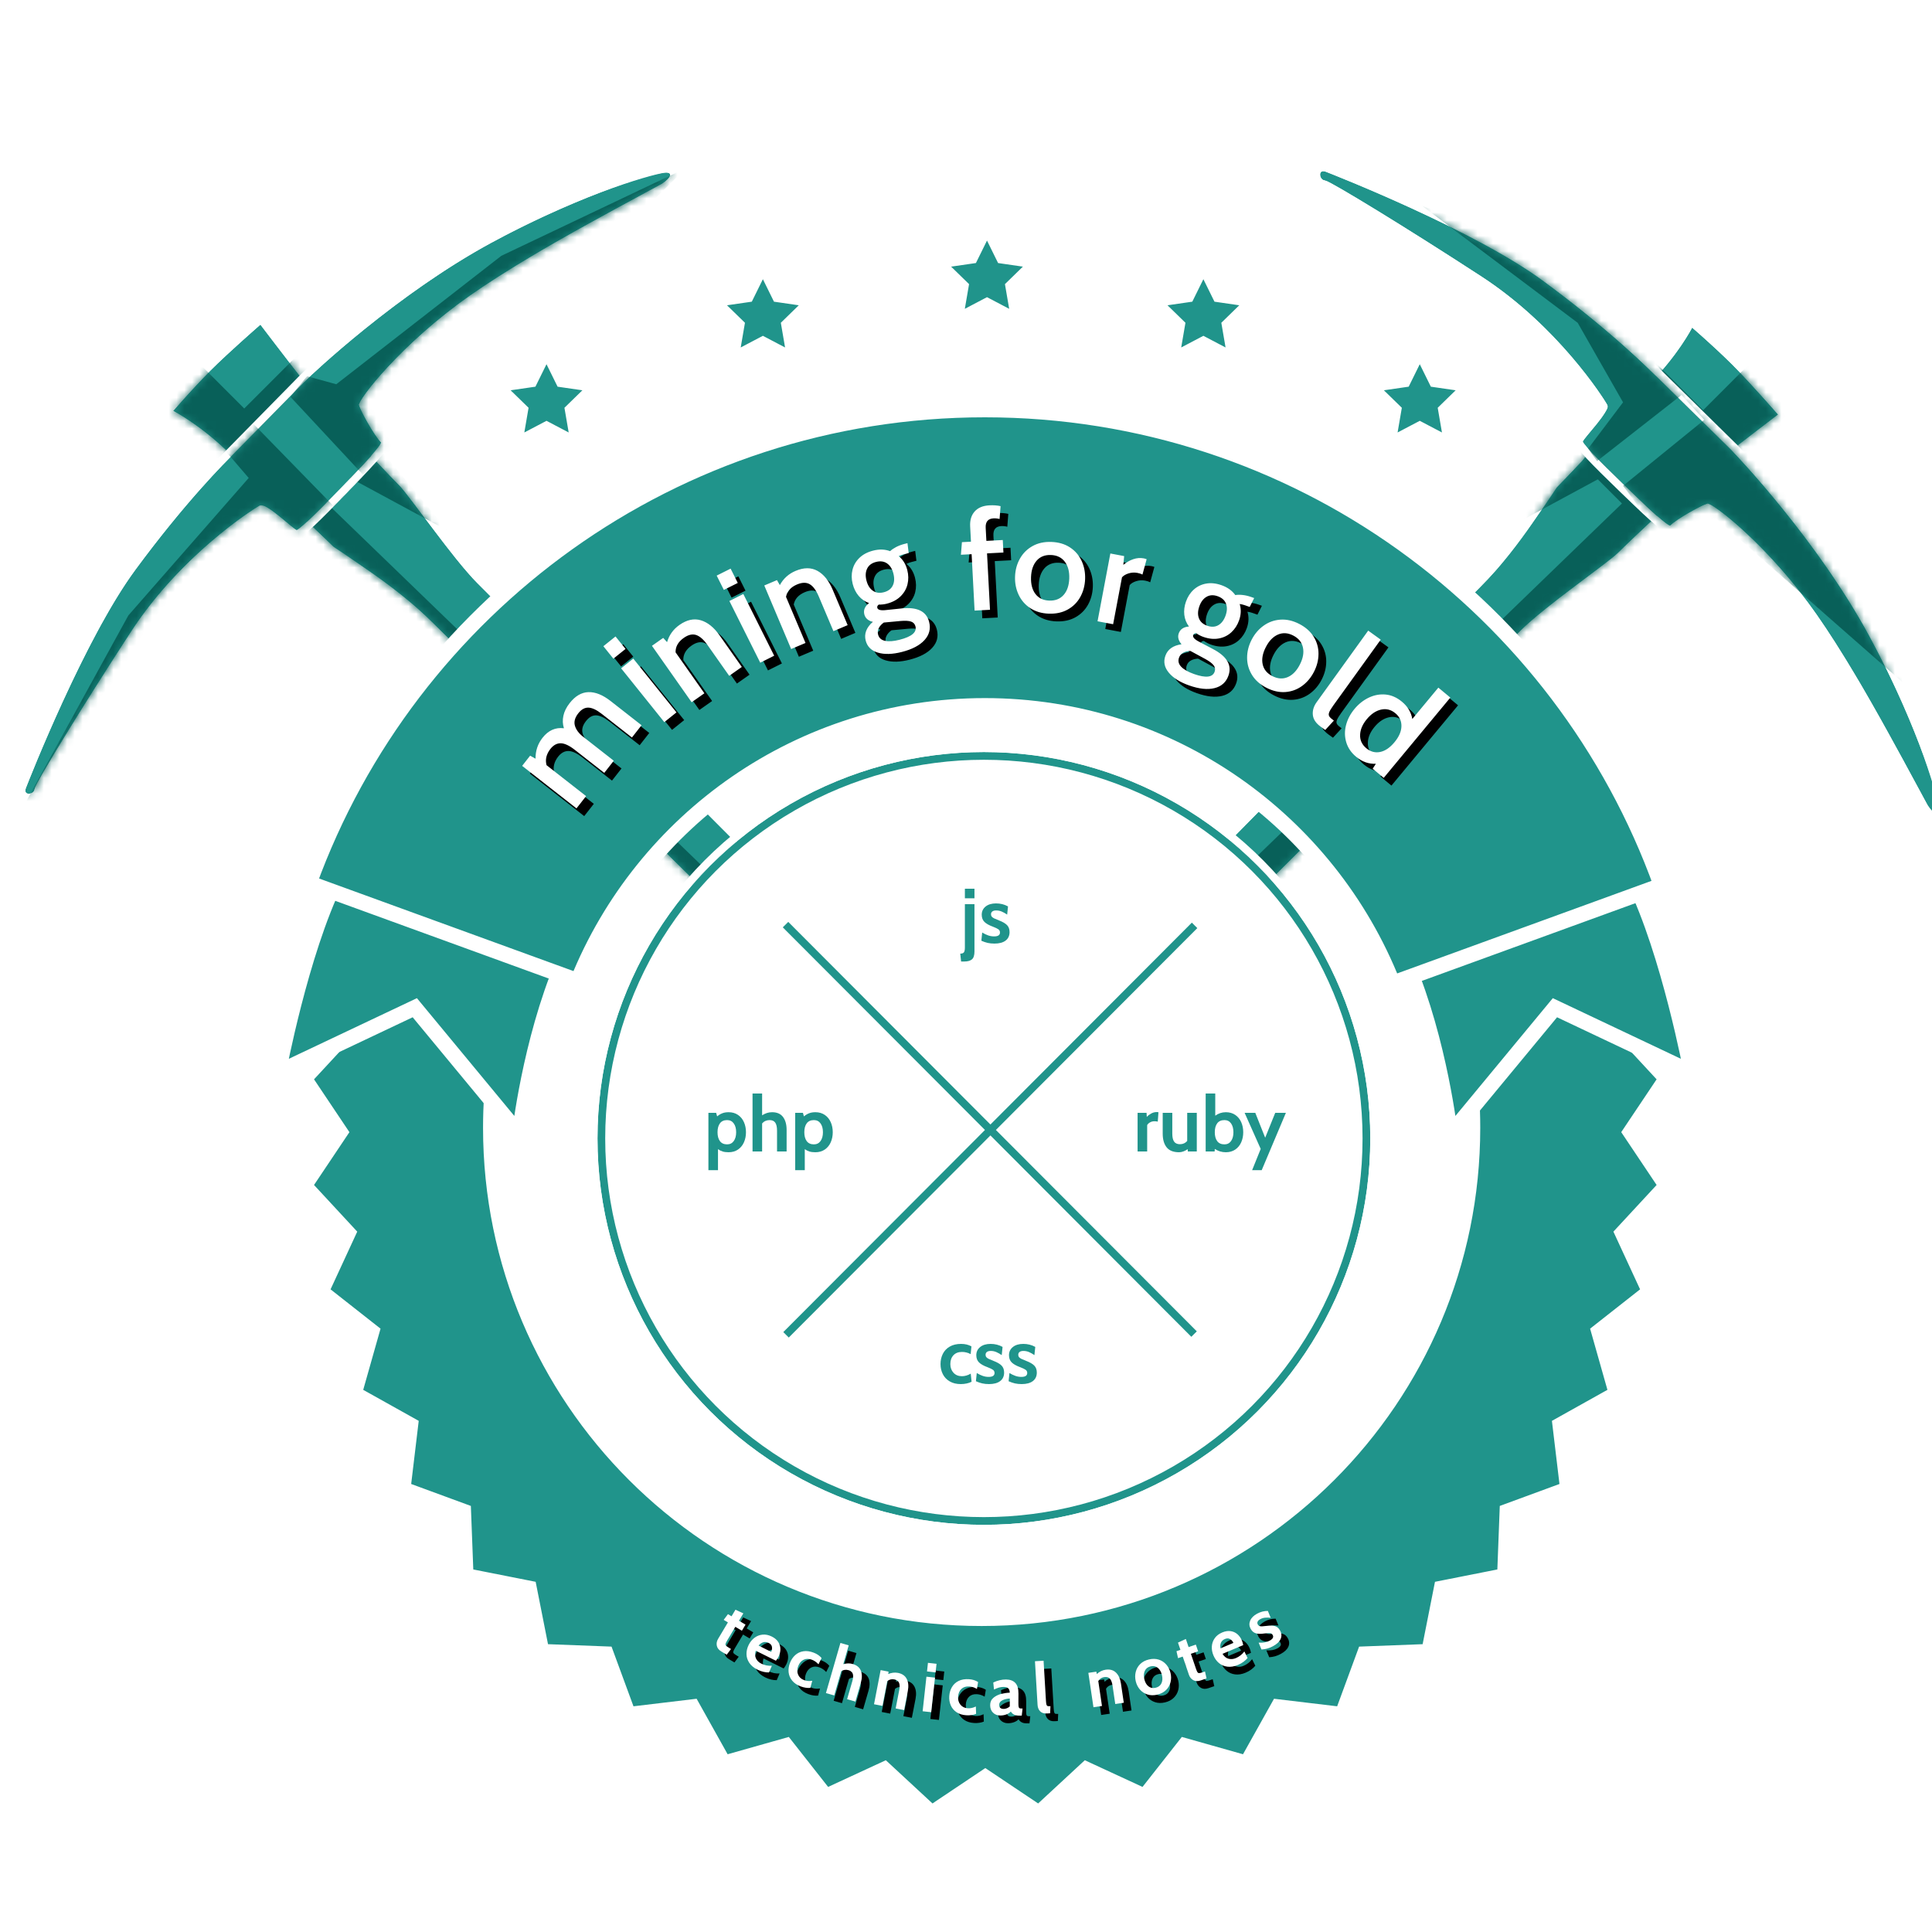 <?xml version="1.0" encoding="UTF-8"?>
<svg width="250px" height="250px" viewBox="0 0 250 250" version="1.1" xmlns="http://www.w3.org/2000/svg" xmlns:xlink="http://www.w3.org/1999/xlink">
    <!-- Generator: Sketch 43.2 (39069) - http://www.bohemiancoding.com/sketch -->
    <title>mining crest</title>
    <desc>Created with Sketch.</desc>
    <defs>
        <filter x="-2.9%" y="-2.9%" width="107.4%" height="107.5%" filterUnits="objectBoundingBox" id="filter-1">
            <feOffset dx="2" dy="2" in="SourceAlpha" result="shadowOffsetOuter1"></feOffset>
            <feGaussianBlur stdDeviation="0.5" in="shadowOffsetOuter1" result="shadowBlurOuter1"></feGaussianBlur>
            <feColorMatrix values="0 0 0 0 0.29   0 0 0 0 0.29   0 0 0 0 0.29  0 0 0 0.25 0" type="matrix" in="shadowBlurOuter1" result="shadowMatrixOuter1"></feColorMatrix>
            <feMerge>
                <feMergeNode in="shadowMatrixOuter1"></feMergeNode>
                <feMergeNode in="SourceGraphic"></feMergeNode>
            </feMerge>
        </filter>
        <path d="M11.348,0.065 C11.348,0.065 7.257,3.627 4.899,5.985 C2.54,8.343 0.054,11.233 0.054,11.233 C0.054,11.233 3.655,13.061 7.561,16.967 C11.468,20.874 17.371,25.55 17.371,25.55 C17.371,25.55 20.049,28.073 20.849,28.874 C21.649,29.674 28.13,33.142 33.774,38.786 C39.418,44.43 108.237,112.118 109.852,113.733 C111.467,115.348 113.542,119.713 115.069,119.568 C116.596,119.424 120.448,115.865 120.491,113.965 C120.535,112.064 118.636,112.966 114.796,109.126 C110.956,105.287 42.598,36.687 39.417,33.505 C36.236,30.324 30.666,22.203 29.309,20.846 C27.952,19.489 19.354,10.376 17.092,7.515 C14.83,4.655 11.348,0.065 11.348,0.065 Z" id="path-2"></path>
        <filter x="-3.0%" y="-3.1%" width="109.5%" height="109.9%" filterUnits="objectBoundingBox" id="filter-4">
            <feOffset dx="2" dy="2" in="SourceAlpha" result="shadowOffsetOuter1"></feOffset>
            <feGaussianBlur stdDeviation="0.5" in="shadowOffsetOuter1" result="shadowBlurOuter1"></feGaussianBlur>
            <feColorMatrix values="0 0 0 0 0.29   0 0 0 0 0.29   0 0 0 0 0.29  0 0 0 0.25 0" type="matrix" in="shadowBlurOuter1" result="shadowMatrixOuter1"></feColorMatrix>
            <feMerge>
                <feMergeNode in="shadowMatrixOuter1"></feMergeNode>
                <feMergeNode in="SourceGraphic"></feMergeNode>
            </feMerge>
        </filter>
        <path d="M46.182,35.11 C46.49,35.419 35.728,46.509 35.271,46.453 C34.814,46.397 31.273,42.831 30.462,43.265 C29.651,43.7 20.28,49.639 13.787,59.613 C7.294,69.587 1.391,79.284 1.311,79.981 C1.231,80.679 -0.222,80.864 0.19,79.802 C0.601,78.739 7.746,60.544 14.345,51.582 C20.944,42.62 26.119,37.514 26.927,36.706 C27.734,35.899 35.885,27.584 36.449,27.02 C37.013,26.457 47.98,16.001 60.408,9.255 C72.835,2.51 82.209,0.16 83.047,0.167 C83.886,0.175 83.697,0.848 82.487,1.64 C81.277,2.432 66.786,9.708 57.702,16.069 C48.617,22.431 43.152,29.671 43.306,30.254 C43.461,30.838 45.169,34.098 46.182,35.11 Z" id="path-5"></path>
        <filter x="-2.1%" y="-2.9%" width="106.7%" height="107.4%" filterUnits="objectBoundingBox" id="filter-7">
            <feOffset dx="2" dy="2" in="SourceAlpha" result="shadowOffsetOuter1"></feOffset>
            <feGaussianBlur stdDeviation="0.5" in="shadowOffsetOuter1" result="shadowBlurOuter1"></feGaussianBlur>
            <feColorMatrix values="0 0 0 0 0.29   0 0 0 0 0.29   0 0 0 0 0.29  0 0 0 0.25 0" type="matrix" in="shadowBlurOuter1" result="shadowMatrixOuter1"></feColorMatrix>
            <feMerge>
                <feMergeNode in="shadowMatrixOuter1"></feMergeNode>
                <feMergeNode in="SourceGraphic"></feMergeNode>
            </feMerge>
        </filter>
        <path d="M119.092,11.358 C119.092,11.358 115.543,7.281 113.193,4.931 C110.843,2.581 107.964,0.104 107.964,0.104 C107.964,0.104 106.143,3.692 102.25,7.584 C98.358,11.477 93.698,17.359 93.698,17.359 C93.698,17.359 91.184,20.027 90.387,20.824 C89.589,21.622 86.133,28.079 80.51,33.703 C74.886,39.326 7.441,107.898 5.832,109.507 C4.223,111.116 -0.126,113.185 0.018,114.706 C0.161,116.227 3.708,120.065 5.601,120.108 C7.495,120.152 6.596,118.26 10.422,114.434 C14.248,110.607 82.602,42.495 85.772,39.325 C88.941,36.156 97.033,30.606 98.385,29.254 C99.737,27.902 108.818,19.334 111.668,17.08 C114.518,14.827 119.092,11.358 119.092,11.358 Z" id="path-8"></path>
        <filter x="-3.1%" y="-3.0%" width="109.9%" height="109.5%" filterUnits="objectBoundingBox" id="filter-10">
            <feOffset dx="2" dy="2" in="SourceAlpha" result="shadowOffsetOuter1"></feOffset>
            <feGaussianBlur stdDeviation="0.5" in="shadowOffsetOuter1" result="shadowBlurOuter1"></feGaussianBlur>
            <feColorMatrix values="0 0 0 0 0.29   0 0 0 0 0.29   0 0 0 0 0.29  0 0 0 0.25 0" type="matrix" in="shadowBlurOuter1" result="shadowMatrixOuter1"></feColorMatrix>
            <feMerge>
                <feMergeNode in="shadowMatrixOuter1"></feMergeNode>
                <feMergeNode in="SourceGraphic"></feMergeNode>
            </feMerge>
        </filter>
        <path d="M45.41,46.051 C45.102,46.358 34.052,35.635 34.108,35.179 C34.164,34.724 37.717,31.196 37.284,30.387 C36.851,29.579 30.933,20.242 20.995,13.772 C11.057,7.303 1.395,1.421 0.7,1.341 C0.005,1.261 -0.18,-0.186 0.879,0.224 C1.938,0.633 20.067,7.753 28.997,14.329 C37.927,20.904 43.015,26.06 43.82,26.865 C44.624,27.669 52.909,35.791 53.471,36.353 C54.032,36.915 64.451,47.843 71.172,60.226 C77.893,72.609 80.234,81.948 80.227,82.784 C80.22,83.62 79.549,83.431 78.76,82.225 C77.971,81.02 70.721,66.582 64.382,57.529 C58.044,48.477 50.83,43.032 50.248,43.186 C49.667,43.339 46.419,45.042 45.41,46.051 Z" id="path-11"></path>
        <filter x="-1.9%" y="-1.9%" width="105.5%" height="105.0%" filterUnits="objectBoundingBox" id="filter-13">
            <feOffset dx="2" dy="2" in="SourceAlpha" result="shadowOffsetOuter1"></feOffset>
            <feGaussianBlur stdDeviation="0.5" in="shadowOffsetOuter1" result="shadowBlurOuter1"></feGaussianBlur>
            <feColorMatrix values="0 0 0 0 0.29   0 0 0 0 0.29   0 0 0 0 0.29  0 0 0 0.25 0" type="matrix" in="shadowBlurOuter1" result="shadowMatrixOuter1"></feColorMatrix>
            <feMerge>
                <feMergeNode in="shadowMatrixOuter1"></feMergeNode>
                <feMergeNode in="SourceGraphic"></feMergeNode>
            </feMerge>
        </filter>
        <circle id="path-14" cx="91.314" cy="94.314" r="50"></circle>
        <path d="M25.753,147.949 C25.696,147.646 25.751,147.356 25.917,147.077 L27.193,144.936 L26.644,144.609 L27.199,143.871 L27.663,144.147 L28.17,143.297 L29.189,143.768 L28.622,144.719 L29.472,145.226 L29.002,146.014 L28.152,145.507 L27.11,147.254 C26.987,147.461 26.914,147.611 26.889,147.704 C26.865,147.798 26.883,147.879 26.944,147.946 C27.005,148.014 27.133,148.106 27.329,148.223 L27.592,148.38 L27.037,149.118 L26.349,148.708 C26.009,148.505 25.81,148.252 25.753,147.949 Z M29.956,150.168 C29.72,149.813 29.6,149.435 29.596,149.034 C29.591,148.633 29.686,148.236 29.882,147.844 C30.069,147.468 30.318,147.163 30.629,146.929 C30.94,146.695 31.289,146.559 31.676,146.521 C32.064,146.483 32.462,146.565 32.87,146.768 C33.246,146.956 33.526,147.192 33.709,147.477 C33.892,147.763 33.983,148.07 33.984,148.399 C33.984,148.727 33.903,149.055 33.74,149.383 C33.66,149.544 33.547,149.716 33.403,149.899 L30.8,148.603 C30.678,148.984 30.686,149.318 30.824,149.605 C30.963,149.892 31.191,150.115 31.508,150.272 C31.943,150.489 32.4,150.579 32.881,150.544 L32.508,151.414 C32.29,151.419 32.054,151.394 31.797,151.336 C31.541,151.279 31.278,151.184 31.01,151.05 C30.543,150.817 30.191,150.523 29.956,150.168 Z M32.789,148.749 C32.893,148.539 32.927,148.325 32.889,148.105 C32.851,147.885 32.708,147.713 32.461,147.59 C32.214,147.467 31.979,147.441 31.757,147.511 C31.534,147.581 31.336,147.723 31.162,147.938 L32.789,148.749 Z M35.5,152.465 C35.24,152.144 35.089,151.786 35.047,151.391 C35.005,150.996 35.062,150.597 35.216,150.193 C35.372,149.784 35.598,149.445 35.893,149.176 C36.189,148.906 36.542,148.739 36.952,148.674 C37.362,148.609 37.808,148.669 38.29,148.853 C38.722,149.018 39.063,149.251 39.314,149.552 L38.909,150.361 C38.666,150.088 38.382,149.89 38.057,149.766 C37.659,149.614 37.302,149.616 36.986,149.771 C36.67,149.927 36.435,150.203 36.284,150.601 C36.138,150.982 36.132,151.342 36.267,151.679 C36.402,152.016 36.659,152.257 37.041,152.403 C37.36,152.525 37.715,152.554 38.105,152.491 L37.86,153.41 C37.679,153.43 37.478,153.424 37.256,153.391 C37.034,153.357 36.811,153.298 36.587,153.212 C36.122,153.035 35.759,152.785 35.5,152.465 Z M44.403,151.206 C44.569,151.638 44.562,152.162 44.384,152.779 L43.688,155.183 L42.616,154.872 L43.289,152.547 C43.407,152.138 43.428,151.819 43.35,151.59 C43.273,151.362 43.09,151.206 42.802,151.122 C42.462,151.024 42.146,151.067 41.856,151.251 L40.948,154.39 L39.876,154.08 L41.752,147.595 L42.824,147.906 L42.118,150.344 C42.323,150.284 42.523,150.25 42.719,150.241 C42.916,150.232 43.12,150.259 43.334,150.32 C43.881,150.479 44.238,150.774 44.403,151.206 Z M46.955,151.11 L47.98,151.309 L47.937,151.622 C48.357,151.44 48.777,151.39 49.195,151.471 C49.743,151.578 50.123,151.841 50.334,152.261 C50.546,152.681 50.592,153.2 50.472,153.819 L49.994,156.284 L48.899,156.071 L49.36,153.694 C49.44,153.282 49.429,152.964 49.329,152.74 C49.229,152.516 49.026,152.374 48.72,152.314 C48.384,152.249 48.083,152.322 47.815,152.533 L47.193,155.74 L46.098,155.528 L46.955,151.11 Z M53.077,150.172 L54.187,150.294 L54.065,151.404 L52.955,151.282 L53.077,150.172 Z M52.881,151.962 L53.99,152.084 L53.498,156.557 L52.389,156.435 L52.881,151.962 Z M56.774,156.56 C56.432,156.33 56.183,156.032 56.027,155.667 C55.871,155.302 55.807,154.904 55.836,154.473 C55.865,154.036 55.981,153.645 56.185,153.301 C56.388,152.956 56.676,152.693 57.049,152.511 C57.422,152.328 57.866,152.254 58.381,152.288 C58.842,152.319 59.237,152.442 59.565,152.656 L59.415,153.548 C59.103,153.359 58.773,153.252 58.426,153.229 C58.001,153.201 57.66,153.307 57.404,153.549 C57.147,153.79 57.005,154.124 56.976,154.549 C56.949,154.956 57.049,155.301 57.277,155.583 C57.505,155.866 57.822,156.021 58.229,156.048 C58.57,156.071 58.918,155.995 59.273,155.82 L59.308,156.77 C59.141,156.843 58.947,156.896 58.725,156.929 C58.503,156.963 58.273,156.971 58.033,156.955 C57.536,156.922 57.117,156.791 56.774,156.56 Z M61.494,156.616 C61.247,156.371 61.124,156.042 61.126,155.628 C61.128,155.238 61.271,154.926 61.554,154.69 C61.837,154.455 62.171,154.288 62.556,154.191 C62.94,154.094 63.31,154.041 63.664,154.031 C63.653,153.767 63.587,153.577 63.464,153.463 C63.342,153.348 63.14,153.29 62.858,153.289 C62.66,153.287 62.466,153.313 62.277,153.366 C62.088,153.419 61.87,153.505 61.623,153.624 L61.529,152.714 C62.076,152.453 62.623,152.324 63.169,152.327 C63.697,152.33 64.1,152.476 64.377,152.766 C64.655,153.055 64.792,153.515 64.788,154.145 L64.782,155.36 C64.78,155.588 64.79,155.751 64.811,155.851 C64.831,155.95 64.867,156.013 64.918,156.04 C64.968,156.067 65.054,156.081 65.174,156.082 L65.318,156.083 L65.214,157 L64.809,156.998 C64.563,156.997 64.356,156.949 64.189,156.855 C64.021,156.761 63.893,156.633 63.804,156.471 C63.659,156.632 63.462,156.758 63.212,156.85 C62.963,156.942 62.7,156.987 62.424,156.985 C62.052,156.983 61.742,156.86 61.494,156.616 Z M63.284,156.049 C63.428,155.993 63.555,155.914 63.663,155.813 L63.669,154.787 C63.309,154.803 62.99,154.879 62.713,155.016 C62.437,155.152 62.298,155.344 62.296,155.59 C62.295,155.776 62.343,155.912 62.438,156 C62.534,156.087 62.687,156.132 62.897,156.133 C63.011,156.133 63.14,156.106 63.284,156.049 Z M67.598,156.446 C67.393,156.238 67.281,155.961 67.26,155.614 L66.924,149.963 L68.038,149.897 L68.347,155.089 C68.361,155.329 68.384,155.497 68.417,155.595 C68.45,155.692 68.502,155.749 68.572,155.766 C68.642,155.783 68.761,155.786 68.928,155.776 L68.884,156.698 L68.48,156.722 C68.096,156.745 67.802,156.653 67.598,156.446 Z M73.832,151.466 L74.865,151.313 L74.929,151.622 C75.265,151.311 75.643,151.125 76.065,151.062 C76.617,150.98 77.063,151.102 77.402,151.428 C77.741,151.754 77.957,152.228 78.05,152.851 L78.418,155.335 L77.314,155.499 L76.959,153.104 C76.898,152.689 76.782,152.392 76.613,152.214 C76.444,152.036 76.206,151.97 75.897,152.015 C75.559,152.065 75.299,152.234 75.117,152.522 L75.596,155.754 L74.492,155.918 L73.832,151.466 Z M81.482,154.266 C81.095,154.142 80.77,153.929 80.507,153.628 C80.244,153.326 80.064,152.968 79.965,152.554 C79.867,152.139 79.866,151.736 79.964,151.342 C80.062,150.949 80.256,150.61 80.546,150.325 C80.836,150.041 81.211,149.843 81.672,149.734 C82.134,149.624 82.558,149.631 82.945,149.755 C83.332,149.879 83.658,150.095 83.922,150.402 C84.186,150.709 84.367,151.07 84.466,151.485 C84.564,151.899 84.564,152.3 84.465,152.687 C84.366,153.075 84.171,153.411 83.881,153.696 C83.591,153.98 83.215,154.178 82.754,154.287 C82.293,154.397 81.869,154.39 81.482,154.266 Z M83.289,152.819 C83.431,152.52 83.452,152.163 83.354,151.749 C83.254,151.328 83.073,151.015 82.811,150.809 C82.55,150.603 82.241,150.542 81.885,150.627 C81.529,150.712 81.28,150.905 81.139,151.207 C80.998,151.508 80.977,151.869 81.077,152.29 C81.176,152.704 81.355,153.013 81.616,153.216 C81.877,153.419 82.186,153.479 82.542,153.394 C82.898,153.309 83.147,153.118 83.289,152.819 Z M87.405,152.41 C87.138,152.257 86.952,152.027 86.847,151.72 L86.044,149.36 L85.439,149.566 L85.237,148.665 L85.748,148.491 L85.429,147.554 L86.448,147.084 L86.805,148.132 L87.742,147.812 L88.038,148.681 L87.1,149.001 L87.756,150.926 C87.833,151.153 87.9,151.306 87.955,151.386 C88.011,151.465 88.084,151.504 88.175,151.501 C88.266,151.499 88.42,151.461 88.635,151.387 L88.925,151.289 L89.127,152.189 L88.369,152.448 C87.994,152.575 87.673,152.563 87.405,152.41 Z M91.828,150.667 C91.406,150.614 91.041,150.458 90.733,150.2 C90.426,149.942 90.188,149.611 90.018,149.207 C89.855,148.82 89.786,148.432 89.811,148.044 C89.837,147.656 89.961,147.302 90.185,146.984 C90.409,146.665 90.731,146.417 91.152,146.24 C91.539,146.077 91.9,146.019 92.236,146.067 C92.571,146.114 92.864,146.245 93.114,146.459 C93.363,146.673 93.559,146.949 93.701,147.286 C93.771,147.452 93.828,147.649 93.872,147.878 L91.193,149.006 C91.402,149.347 91.66,149.559 91.968,149.641 C92.276,149.723 92.593,149.695 92.919,149.558 C93.367,149.37 93.734,149.082 94.02,148.694 L94.437,149.544 C94.299,149.713 94.125,149.876 93.915,150.033 C93.704,150.19 93.461,150.326 93.184,150.443 C92.703,150.645 92.251,150.72 91.828,150.667 Z M92.6,147.593 C92.509,147.377 92.368,147.212 92.176,147.098 C91.985,146.983 91.762,146.979 91.508,147.086 C91.253,147.193 91.08,147.354 90.988,147.568 C90.896,147.783 90.875,148.026 90.924,148.298 L92.6,147.593 Z M97.002,148.319 C96.768,148.385 96.513,148.427 96.237,148.447 L95.869,147.562 C96.162,147.573 96.423,147.56 96.651,147.521 C96.879,147.483 97.096,147.408 97.302,147.296 C97.703,147.079 97.832,146.838 97.689,146.574 C97.611,146.432 97.499,146.351 97.352,146.332 C97.205,146.313 96.966,146.325 96.635,146.368 C96.167,146.437 95.792,146.431 95.508,146.349 C95.225,146.268 94.999,146.071 94.83,145.76 C94.644,145.417 94.625,145.068 94.773,144.711 C94.921,144.354 95.219,144.054 95.667,143.811 C96.115,143.568 96.58,143.449 97.061,143.454 L97.428,144.34 C97.154,144.312 96.908,144.308 96.691,144.33 C96.474,144.352 96.269,144.416 96.073,144.522 C95.905,144.614 95.793,144.719 95.738,144.838 C95.683,144.956 95.689,145.079 95.758,145.205 C95.812,145.306 95.884,145.372 95.974,145.406 C96.064,145.439 96.172,145.453 96.3,145.449 C96.427,145.445 96.631,145.424 96.912,145.388 C97.377,145.327 97.742,145.339 98.006,145.424 C98.271,145.509 98.484,145.699 98.644,145.995 C98.847,146.369 98.87,146.732 98.713,147.084 C98.555,147.435 98.229,147.746 97.733,148.015 C97.48,148.152 97.236,148.253 97.002,148.319 Z" id="path-15"></path>
        <filter x="-0.7%" y="-3.6%" width="102.7%" height="114.6%" filterUnits="objectBoundingBox" id="filter-16">
            <feOffset dx="1" dy="1" in="SourceAlpha" result="shadowOffsetOuter1"></feOffset>
            <feColorMatrix values="0 0 0 0 0.031   0 0 0 0 0.376   0 0 0 0 0.349  0 0 0 1 0" type="matrix" in="shadowOffsetOuter1"></feColorMatrix>
        </filter>
        <path d="M9.139,24.562 C10.038,24.533 10.997,24.918 12.018,25.717 L16.016,28.845 L14.774,30.432 L10.861,27.371 C10.199,26.854 9.628,26.586 9.147,26.567 C8.666,26.549 8.226,26.795 7.827,27.306 C7.39,27.863 7.246,28.398 7.394,28.91 C7.542,29.422 7.895,29.896 8.453,30.332 L12.422,33.438 L11.191,35.011 L7.377,32.028 C6.659,31.466 6.05,31.183 5.549,31.18 C5.049,31.177 4.606,31.422 4.222,31.913 C3.697,32.584 3.53,33.284 3.722,34.013 L8.84,38.017 L7.597,39.605 L0.566,34.103 L1.597,32.785 L2.299,33.174 C2.286,32.158 2.586,31.258 3.2,30.473 C3.954,29.509 4.878,29.097 5.973,29.237 C5.806,28.711 5.782,28.171 5.903,27.617 C6.023,27.064 6.291,26.523 6.705,25.994 C7.43,25.067 8.241,24.59 9.139,24.562 Z M11.076,18.619 L12.648,17.357 L13.944,18.971 L12.371,20.233 L11.076,18.619 Z M13.374,21.482 L14.946,20.221 L20.535,27.183 L18.962,28.445 L13.374,21.482 Z M17.362,18.568 L18.82,17.543 L19.318,18.095 C19.591,17.169 20.125,16.427 20.92,15.868 C21.872,15.198 22.794,14.997 23.686,15.264 C24.579,15.531 25.394,16.19 26.133,17.241 L28.991,21.304 L27.357,22.453 L24.571,18.493 C24.06,17.767 23.562,17.325 23.077,17.167 C22.592,17.009 22.06,17.134 21.481,17.542 C20.755,18.052 20.401,18.676 20.419,19.411 L24.147,24.711 L22.498,25.871 L17.362,18.568 Z M25.739,9.483 L27.542,8.581 L28.468,10.432 L26.665,11.334 L25.739,9.483 Z M27.382,12.767 L29.185,11.865 L33.179,19.85 L31.376,20.752 L27.382,12.767 Z M31.899,10.76 L33.54,10.066 L33.91,10.711 C34.373,9.864 35.052,9.251 35.947,8.873 C37.019,8.42 37.963,8.418 38.779,8.868 C39.594,9.318 40.252,10.134 40.752,11.317 L42.686,15.893 L40.846,16.671 L38.961,12.211 C38.615,11.393 38.222,10.856 37.781,10.599 C37.34,10.342 36.794,10.352 36.142,10.627 C35.324,10.973 34.846,11.507 34.709,12.23 L37.232,18.199 L35.375,18.984 L31.899,10.76 Z M46.597,19.449 C45.746,19.195 45.22,18.673 45.018,17.882 C44.799,17.022 45.102,16.22 45.928,15.477 C45.328,15.308 44.967,14.985 44.846,14.509 C44.703,13.95 44.906,13.459 45.454,13.035 C44.924,12.848 44.477,12.541 44.114,12.113 C43.751,11.685 43.493,11.169 43.338,10.565 C43.175,9.925 43.167,9.311 43.315,8.722 C43.462,8.134 43.761,7.621 44.213,7.184 C44.665,6.747 45.258,6.435 45.99,6.248 C46.781,6.046 47.511,6.07 48.182,6.32 C48.37,6.136 48.626,5.96 48.948,5.791 C49.27,5.622 49.629,5.487 50.024,5.386 L50.425,5.284 L50.584,6.562 L49.939,6.727 C49.718,6.783 49.503,6.863 49.294,6.966 C49.84,7.409 50.21,8.008 50.402,8.764 C50.566,9.403 50.574,10.02 50.429,10.615 C50.283,11.209 49.982,11.728 49.526,12.173 C49.069,12.617 48.475,12.933 47.742,13.12 C47.417,13.203 47.073,13.241 46.712,13.234 C46.544,13.351 46.481,13.491 46.522,13.654 C46.558,13.793 46.678,13.887 46.882,13.934 C47.086,13.981 47.385,13.979 47.781,13.927 L49.627,13.735 C51.675,13.51 52.875,14.09 53.228,15.474 C53.453,16.357 53.254,17.142 52.63,17.827 C52.006,18.513 51.031,19.024 49.705,19.362 C48.484,19.674 47.448,19.703 46.597,19.449 Z M48.519,10.776 C48.731,10.345 48.76,9.826 48.606,9.222 C48.452,8.617 48.179,8.179 47.788,7.907 C47.396,7.635 46.922,7.571 46.364,7.713 C45.805,7.855 45.42,8.142 45.209,8.574 C44.997,9.006 44.966,9.518 45.118,10.111 C45.272,10.716 45.545,11.157 45.938,11.434 C46.331,11.712 46.806,11.78 47.364,11.637 C47.922,11.495 48.307,11.208 48.519,10.776 Z M51.462,16.054 C51.382,15.74 51.19,15.532 50.885,15.43 C50.581,15.328 50.132,15.303 49.538,15.355 L47.361,15.558 C47.068,15.769 46.853,16.006 46.716,16.27 C46.579,16.534 46.547,16.812 46.621,17.102 C46.734,17.544 47.033,17.818 47.518,17.923 C48.003,18.029 48.635,17.982 49.414,17.783 C50.972,17.386 51.655,16.81 51.462,16.054 Z M58.727,6.712 L57.343,6.785 L57.473,5.156 L58.642,5.094 L58.538,3.117 C58.496,2.314 58.69,1.67 59.121,1.185 C59.552,0.7 60.187,0.435 61.026,0.391 C61.565,0.362 62.048,0.397 62.474,0.495 L62.345,2.16 C62.089,2.089 61.829,2.061 61.565,2.075 C60.846,2.113 60.507,2.521 60.548,3.3 L60.637,4.99 L62.758,4.878 L62.843,6.496 L60.722,6.607 L61.106,13.905 L59.111,14.01 L58.727,6.712 Z M66.324,13.7 C65.656,13.262 65.151,12.682 64.811,11.961 C64.471,11.241 64.316,10.455 64.347,9.603 C64.377,8.752 64.588,7.979 64.98,7.284 C65.371,6.59 65.916,6.048 66.614,5.659 C67.313,5.27 68.124,5.092 69.047,5.126 C69.982,5.159 70.784,5.395 71.453,5.834 C72.122,6.272 72.623,6.852 72.957,7.572 C73.292,8.293 73.443,9.079 73.413,9.93 C73.382,10.782 73.174,11.555 72.789,12.249 C72.403,12.944 71.862,13.485 71.163,13.875 C70.465,14.264 69.648,14.441 68.712,14.408 C67.789,14.374 66.993,14.138 66.324,13.7 Z M70.628,11.991 C71.084,11.479 71.329,10.768 71.362,9.856 C71.395,8.957 71.202,8.232 70.783,7.683 C70.365,7.133 69.766,6.845 68.986,6.817 C68.207,6.788 67.591,7.033 67.14,7.551 C66.689,8.07 66.448,8.778 66.415,9.678 C66.382,10.589 66.572,11.316 66.985,11.86 C67.398,12.403 67.994,12.689 68.773,12.717 C69.553,12.745 70.171,12.503 70.628,11.991 Z M76.679,6.621 L78.465,6.958 L78.361,8.092 C78.753,7.763 79.177,7.52 79.635,7.362 C80.092,7.204 80.545,7.168 80.993,7.252 C81.111,7.274 81.238,7.311 81.375,7.361 L80.835,9.347 C80.658,9.253 80.439,9.181 80.18,9.132 C79.79,9.058 79.408,9.081 79.031,9.199 C78.655,9.317 78.372,9.487 78.184,9.708 L77.038,15.774 L75.022,15.393 L76.679,6.621 Z M84.241,22.042 C83.674,21.359 83.526,20.632 83.798,19.863 C84.093,19.025 84.791,18.527 85.89,18.367 C85.485,17.894 85.364,17.425 85.527,16.961 C85.719,16.418 86.161,16.122 86.852,16.073 C86.515,15.623 86.314,15.119 86.249,14.562 C86.185,14.005 86.257,13.432 86.464,12.844 C86.684,12.221 87.018,11.706 87.467,11.299 C87.916,10.891 88.45,10.63 89.069,10.518 C89.688,10.405 90.354,10.475 91.067,10.726 C91.836,10.998 92.43,11.423 92.849,12.004 C93.108,11.955 93.418,11.95 93.78,11.989 C94.142,12.027 94.515,12.114 94.9,12.25 L95.29,12.388 L94.713,13.539 L94.084,13.317 C93.869,13.242 93.646,13.188 93.415,13.158 C93.624,13.829 93.598,14.533 93.339,15.269 C93.119,15.891 92.784,16.409 92.333,16.822 C91.882,17.236 91.343,17.501 90.717,17.617 C90.09,17.733 89.421,17.666 88.708,17.414 C88.391,17.303 88.084,17.144 87.788,16.937 C87.583,16.941 87.452,17.023 87.397,17.181 C87.349,17.317 87.396,17.461 87.54,17.613 C87.683,17.766 87.934,17.93 88.291,18.107 L89.933,18.973 C91.761,19.923 92.438,21.071 91.963,22.418 C91.659,23.278 91.058,23.82 90.158,24.043 C89.259,24.267 88.164,24.151 86.874,23.696 C85.686,23.277 84.808,22.726 84.241,22.042 Z M90.655,15.897 C91.071,15.655 91.383,15.24 91.591,14.652 C91.798,14.063 91.815,13.548 91.64,13.104 C91.466,12.661 91.107,12.344 90.564,12.152 C90.02,11.96 89.541,11.985 89.125,12.227 C88.709,12.468 88.399,12.877 88.196,13.455 C87.988,14.043 87.97,14.562 88.143,15.011 C88.315,15.46 88.673,15.78 89.217,15.971 C89.76,16.163 90.239,16.138 90.655,15.897 Z M90.172,21.92 C90.28,21.614 90.236,21.335 90.039,21.081 C89.842,20.827 89.482,20.557 88.96,20.271 L87.037,19.23 C86.676,19.243 86.365,19.321 86.105,19.464 C85.844,19.608 85.664,19.821 85.564,20.104 C85.412,20.534 85.509,20.927 85.854,21.284 C86.199,21.642 86.75,21.954 87.509,22.221 C89.025,22.756 89.913,22.656 90.172,21.92 Z M95.01,22.343 C94.59,21.662 94.378,20.924 94.375,20.127 C94.373,19.33 94.565,18.552 94.954,17.794 C95.343,17.035 95.861,16.425 96.51,15.962 C97.158,15.498 97.881,15.239 98.679,15.182 C99.476,15.126 100.286,15.308 101.109,15.729 C101.942,16.156 102.568,16.71 102.988,17.39 C103.408,18.071 103.617,18.808 103.614,19.602 C103.612,20.397 103.416,21.173 103.028,21.931 C102.639,22.689 102.123,23.301 101.48,23.767 C100.837,24.233 100.116,24.494 99.319,24.551 C98.521,24.607 97.706,24.422 96.873,23.995 C96.051,23.574 95.429,23.023 95.01,22.343 Z M99.632,22.618 C100.262,22.348 100.786,21.807 101.201,20.995 C101.612,20.194 101.744,19.456 101.598,18.781 C101.451,18.106 101.031,17.591 100.337,17.235 C99.643,16.879 98.982,16.841 98.354,17.119 C97.726,17.397 97.207,17.937 96.796,18.738 C96.38,19.549 96.244,20.289 96.388,20.956 C96.531,21.622 96.95,22.134 97.645,22.489 C98.339,22.845 99.001,22.888 99.632,22.618 Z M102.881,27.514 C102.823,26.948 102.987,26.397 103.373,25.861 L110.044,16.602 L111.665,17.77 L105.541,26.27 C105.247,26.679 105.062,26.986 104.988,27.191 C104.914,27.397 104.923,27.569 105.014,27.709 C105.106,27.849 105.303,28.028 105.604,28.245 L104.486,29.459 L103.902,29.038 C103.279,28.589 102.939,28.081 102.881,27.514 Z M120.673,25.267 L112.051,35.655 L110.625,34.471 L111.038,33.832 C110.113,33.875 109.263,33.575 108.488,32.931 C107.85,32.402 107.424,31.779 107.208,31.062 C106.992,30.345 106.979,29.609 107.169,28.855 C107.359,28.1 107.726,27.395 108.27,26.739 C108.806,26.093 109.428,25.602 110.134,25.268 C110.84,24.934 111.565,24.803 112.309,24.874 C113.052,24.946 113.752,25.254 114.408,25.798 C115.156,26.419 115.604,27.165 115.753,28.037 L119.122,23.979 L120.673,25.267 Z M111.593,32.304 C112.241,32.171 112.86,31.749 113.45,31.038 C114.033,30.336 114.331,29.648 114.345,28.974 C114.359,28.299 114.098,27.74 113.563,27.295 C112.999,26.828 112.382,26.67 111.71,26.822 C111.038,26.974 110.422,27.387 109.863,28.061 C109.311,28.726 109.022,29.402 108.997,30.091 C108.971,30.779 109.24,31.357 109.804,31.825 C110.348,32.277 110.945,32.436 111.593,32.304 Z" id="path-17"></path>
        <filter x="-0.4%" y="-1.3%" width="101.7%" height="105.1%" filterUnits="objectBoundingBox" id="filter-18">
            <feOffset dx="1" dy="1" in="SourceAlpha" result="shadowOffsetOuter1"></feOffset>
            <feColorMatrix values="0 0 0 0 0.031   0 0 0 0 0.376   0 0 0 0 0.349  0 0 0 1 0" type="matrix" in="shadowOffsetOuter1"></feColorMatrix>
        </filter>
        <filter x="-2.8%" y="-13.0%" width="107.2%" height="137.0%" filterUnits="objectBoundingBox" id="filter-19">
            <feOffset dx="2" dy="2" in="SourceAlpha" result="shadowOffsetOuter1"></feOffset>
            <feGaussianBlur stdDeviation="0.5" in="shadowOffsetOuter1" result="shadowBlurOuter1"></feGaussianBlur>
            <feColorMatrix values="0 0 0 0 0.29   0 0 0 0 0.29   0 0 0 0 0.29  0 0 0 0.25 0" type="matrix" in="shadowBlurOuter1" result="shadowMatrixOuter1"></feColorMatrix>
            <feMerge>
                <feMergeNode in="shadowMatrixOuter1"></feMergeNode>
                <feMergeNode in="SourceGraphic"></feMergeNode>
            </feMerge>
        </filter>
    </defs>
    <g id="Symbols" stroke="none" stroke-width="1" fill="none" fill-rule="evenodd">
        <g id="mining-crest">
            <g id="pick-l" transform="translate(1, 20)">
                <g id="handle-l" filter="url(#filter-1)" transform="translate(19.349, 19.942)">
                    <mask id="mask-3" fill="white">
                        <use xlink:href="#path-2"></use>
                    </mask>
                    <g id="handle-l-shape">
                        <use fill="#20948B" fill-rule="evenodd" xlink:href="#path-2"></use>
                        <path stroke="#FFFFFF" stroke-width="1" d="M11.02,-0.312 C10.957,-0.257 10.838,-0.153 10.672,-0.007 C10.395,0.236 10.087,0.508 9.755,0.803 C8.806,1.645 7.858,2.501 6.972,3.318 C6.84,3.44 6.71,3.56 6.583,3.678 C5.795,4.411 5.108,5.069 4.545,5.631 C4.43,5.747 4.313,5.865 4.194,5.985 C3.948,6.235 3.696,6.495 3.439,6.764 C2.571,7.671 1.68,8.641 0.814,9.612 C0.511,9.951 0.233,10.267 -0.015,10.55 C-0.163,10.72 -0.269,10.842 -0.325,10.907 L-0.741,11.391 L-0.173,11.679 C-0.068,11.732 0.135,11.843 0.426,12.012 C0.914,12.297 1.464,12.642 2.061,13.049 C3.772,14.213 5.522,15.635 7.208,17.321 C7.745,17.858 8.335,18.425 8.974,19.02 C9.441,19.455 9.933,19.903 10.445,20.361 C11.893,21.657 13.443,22.98 14.992,24.261 C15.535,24.709 16.038,25.12 16.491,25.485 C16.762,25.704 16.957,25.86 17.061,25.942 C17.144,26.023 17.346,26.214 17.606,26.46 C18.039,26.869 18.473,27.28 18.877,27.666 C18.892,27.68 18.892,27.68 18.907,27.694 C19.652,28.404 20.208,28.939 20.496,29.227 C20.256,28.988 27.791,34.05 31.242,37.096 C32,37.765 32.727,38.446 33.421,39.14 C35.794,41.514 48.782,54.313 71.263,76.444 C71.278,76.458 71.278,76.458 71.293,76.473 C77.675,82.755 98.39,103.144 97.093,101.868 C105.34,109.986 109.124,113.713 109.498,114.087 C109.969,114.557 110.325,115.044 111.418,116.64 C111.595,116.899 111.72,117.08 111.846,117.259 C113.267,119.295 114.123,120.16 115.116,120.066 C117.025,119.886 120.944,116.014 120.991,113.976 C121.011,113.13 120.709,112.631 119.997,112.194 C119.85,112.103 118.588,111.447 118.102,111.149 C117.143,110.562 116.192,109.815 115.149,108.773 C113.542,107.166 103.101,96.69 77.487,70.991 C77.487,70.99 77.487,70.99 77.486,70.99 C48.579,41.986 41.087,34.469 39.77,33.152 C38.752,32.134 37.425,30.545 35.734,28.36 C35.499,28.058 35.258,27.744 35.006,27.414 C34.227,26.394 31.738,23.077 31.78,23.133 C30.668,21.661 30.039,20.869 29.663,20.493 C27.309,18.139 19.308,9.512 17.484,7.205 C16.936,6.513 16.289,5.683 15.563,4.744 C15.507,4.673 15.507,4.673 15.452,4.602 C14.634,3.543 13.764,2.409 12.898,1.275 C12.595,0.878 12.314,0.509 12.063,0.178 C11.912,-0.02 11.804,-0.162 11.747,-0.237 L11.424,-0.664 L11.02,-0.312 Z"></path>
                    </g>
                    <polygon id="dark" fill="#086059" mask="url(#mask-3)" points="1.616 3.279 9.255 10.919 16.463 3.71 35.58 26.727 22.929 19.892 19.792 23.029 112.465 112.598 116.372 112.196 117.795 107.373 125.256 119.319 108.101 131.444 -12.955 7"></polygon>
                </g>
                <g id="head-l" filter="url(#filter-4)" transform="translate(0.161, 0.161)">
                    <mask id="mask-6" fill="white">
                        <use xlink:href="#path-5"></use>
                    </mask>
                    <g id="head-l-shape">
                        <use fill="#20948B" fill-rule="evenodd" xlink:href="#path-5"></use>
                        <path stroke="#FFFFFF" stroke-width="1" d="M43.819,30.223 C43.845,30.164 43.886,30.084 43.942,29.987 C44.088,29.731 44.318,29.387 44.616,28.983 C45.297,28.056 46.263,26.901 47.406,25.669 C50.331,22.513 53.963,19.298 57.988,16.479 C59.071,15.721 60.262,14.928 61.553,14.103 C63.146,13.086 64.88,12.027 66.744,10.929 C71.908,7.888 82.914,1.958 82.761,2.058 C83.425,1.623 83.864,1.185 84.007,0.774 C84.237,0.119 83.763,-0.327 83.052,-0.333 C80.741,-0.352 69.972,3.495 60.169,8.816 C54.679,11.796 49.08,15.691 43.665,20.067 C41.73,21.631 39.941,23.159 38.349,24.583 C37.306,25.516 36.398,26.364 36.095,26.667 C35.861,26.901 35.306,27.466 31.317,31.529 C31.315,31.531 31.315,31.531 31.314,31.532 C28.316,34.586 26.908,36.017 26.573,36.353 C25.95,36.976 25.736,37.193 25.187,37.765 C24.341,38.647 23.425,39.639 22.434,40.754 C19.724,43.804 16.869,47.312 13.942,51.286 C11.018,55.258 7.795,61.25 4.492,68.446 C3.315,71.012 2.202,73.57 1.185,76.012 C0.814,76.903 0.478,77.726 0.181,78.465 C-0.021,78.97 -0.188,79.391 -0.277,79.621 C-0.586,80.42 -0.17,81.053 0.567,81.052 C1.155,81.05 1.738,80.642 1.808,80.039 C1.876,79.444 8.07,69.313 14.206,59.886 C17.039,55.533 20.624,51.626 24.58,48.242 C26.018,47.012 27.421,45.925 28.716,45.009 C29.61,44.376 30.411,43.86 30.698,43.706 C30.664,43.724 30.857,43.781 31.158,43.956 C31.51,44.161 31.951,44.479 32.497,44.913 C32.62,45.011 32.749,45.115 32.886,45.228 C33.122,45.421 34.014,46.167 34.204,46.322 C34.749,46.766 34.967,46.919 35.21,46.949 C35.699,47.009 37.703,45.064 41.373,41.266 C45.986,36.492 47.067,35.289 46.535,34.757 L46.535,34.757 C45.77,33.992 44.118,31.091 43.819,30.223 Z"></path>
                    </g>
                    <polygon id="dark" fill="#086059" mask="url(#mask-6)" points="0.061 81.85 13.451 57.471 29.021 39.686 25.559 35.656 29.265 32.314 39.907 43.227 43.871 39.335 34.418 29.185 36.566 26.52 40.352 27.562 61.711 10.941 85.578 -0.398 1.647 82.765"></polygon>
                </g>
            </g>
            <g id="pick-r" transform="translate(109, 20)">
                <g id="handle-r" filter="url(#filter-7)" transform="translate(0, 20.287)">
                    <mask id="mask-9" fill="white">
                        <use xlink:href="#path-8"></use>
                    </mask>
                    <g id="handle-r-shape">
                        <use fill="#20948B" fill-rule="evenodd" xlink:href="#path-8"></use>
                        <path stroke="#FFFFFF" stroke-width="1" d="M119.469,11.029 C119.414,10.966 119.311,10.848 119.165,10.682 C118.923,10.406 118.652,10.099 118.358,9.769 C117.519,8.823 116.666,7.878 115.852,6.995 C115.731,6.864 115.611,6.735 115.493,6.608 C114.763,5.823 114.108,5.139 113.547,4.578 C113.432,4.463 113.314,4.346 113.194,4.228 C112.945,3.983 112.686,3.732 112.418,3.475 C111.515,2.611 110.548,1.723 109.581,0.86 C109.242,0.558 108.928,0.281 108.646,0.034 C108.476,-0.114 108.355,-0.219 108.29,-0.275 L107.807,-0.691 L107.518,-0.123 C107.465,-0.019 107.355,0.184 107.187,0.473 C106.903,0.96 106.559,1.507 106.153,2.103 C104.993,3.808 103.576,5.551 101.897,7.231 C101.362,7.766 100.796,8.354 100.204,8.99 C99.77,9.456 99.324,9.946 98.867,10.456 C97.576,11.899 96.258,13.443 94.981,14.987 C94.535,15.528 94.125,16.03 93.762,16.48 C93.543,16.751 93.389,16.945 93.307,17.048 C93.226,17.131 93.036,17.332 92.791,17.591 C92.383,18.023 91.973,18.455 91.589,18.858 C91.575,18.873 91.575,18.873 91.561,18.888 C90.854,19.63 90.32,20.184 90.033,20.471 C90.272,20.232 85.228,27.74 82.193,31.178 C81.526,31.934 80.847,32.658 80.156,33.349 C77.791,35.714 65.038,48.655 42.986,71.056 C42.972,71.071 42.972,71.071 42.957,71.086 C36.698,77.444 16.382,98.085 17.654,96.793 C9.565,105.01 5.851,108.781 5.479,109.154 C5.01,109.623 4.525,109.977 2.935,111.066 C2.677,111.243 2.496,111.368 2.318,111.492 C0.289,112.909 -0.573,113.762 -0.48,114.753 C-0.3,116.656 3.559,120.562 5.59,120.608 C6.434,120.628 6.932,120.327 7.367,119.617 C7.458,119.47 8.112,118.213 8.408,117.729 C8.994,116.773 9.737,115.826 10.776,114.787 C12.377,113.186 22.815,102.781 48.422,77.26 C48.423,77.26 48.423,77.26 48.423,77.259 C77.323,48.456 84.813,40.991 86.125,39.679 C87.14,38.664 88.723,37.342 90.899,35.657 C91.201,35.423 91.514,35.183 91.842,34.932 C92.859,34.156 96.164,31.676 96.108,31.718 C97.575,30.609 98.364,29.983 98.739,29.608 C101.084,27.263 109.68,19.29 111.978,17.473 C112.668,16.927 113.495,16.282 114.431,15.558 C114.502,15.503 114.502,15.503 114.573,15.448 C115.627,14.633 116.758,13.766 117.888,12.903 C118.283,12.601 118.651,12.321 118.98,12.071 C119.178,11.92 119.319,11.813 119.394,11.756 L119.821,11.433 L119.469,11.029 Z"></path>
                    </g>
                    <polygon id="dark" fill="#086059" mask="url(#mask-9)" points="116.992 3.186 109.381 10.797 102.198 3.615 83.149 26.549 95.755 19.738 98.881 22.864 6.541 112.111 2.648 111.711 1.23 106.905 -6.204 118.808 10.89 130.89 131.511 6.893"></polygon>
                </g>
                <g id="head-r" filter="url(#filter-10)" transform="translate(59.689, 0)">
                    <mask id="mask-12" fill="white">
                        <use xlink:href="#path-11"></use>
                    </mask>
                    <g id="head-r-shape">
                        <use fill="#20948B" fill-rule="evenodd" xlink:href="#path-11"></use>
                        <path stroke="#FFFFFF" stroke-width="1" d="M50.279,43.699 C50.338,43.724 50.418,43.765 50.514,43.82 C50.768,43.966 51.111,44.195 51.514,44.492 C52.438,45.171 53.588,46.133 54.816,47.272 C57.96,50.186 61.164,53.805 63.973,57.816 C64.728,58.895 65.518,60.081 66.34,61.368 C67.354,62.955 68.409,64.683 69.503,66.54 C72.533,71.685 78.442,82.652 78.342,82.499 C78.775,83.162 79.212,83.599 79.622,83.742 C80.276,83.971 80.721,83.498 80.727,82.788 C80.747,80.486 76.913,69.755 71.611,59.987 C68.642,54.516 64.76,48.938 60.4,43.542 C58.842,41.614 57.32,39.831 55.901,38.245 C54.971,37.206 54.126,36.301 53.824,35.999 C53.591,35.766 53.028,35.213 48.979,31.238 C48.978,31.237 48.978,31.237 48.977,31.235 C45.934,28.248 44.507,26.845 44.173,26.511 C43.552,25.89 43.336,25.677 42.766,25.13 C41.887,24.288 40.899,23.375 39.788,22.387 C36.749,19.687 33.253,16.842 29.294,13.926 C25.336,11.012 19.365,7.8 12.195,4.51 C9.638,3.336 7.089,2.227 4.655,1.214 C3.768,0.845 2.947,0.509 2.211,0.214 C1.709,0.012 1.289,-0.154 1.059,-0.243 C0.262,-0.551 -0.37,-0.136 -0.368,0.6 C-0.367,1.187 0.041,1.769 0.643,1.838 C1.235,1.906 11.33,8.078 20.722,14.192 C25.059,17.014 28.952,20.587 32.324,24.528 C33.55,25.96 34.633,27.358 35.546,28.649 C36.176,29.539 36.69,30.338 36.843,30.623 C36.867,30.667 36.422,31.433 35.641,32.414 C35.543,32.537 35.439,32.665 35.327,32.802 C35.135,33.036 34.391,33.925 34.237,34.115 C33.794,34.659 33.641,34.876 33.612,35.118 C33.552,35.606 35.488,37.602 39.275,41.261 C44.038,45.862 45.232,46.936 45.763,46.404 L45.763,46.404 C46.525,45.643 49.414,43.997 50.279,43.699 Z"></path>
                    </g>
                    <polygon id="dark" fill="#086059" mask="url(#mask-12)" points="13.349 4.653 33.467 19.775 39.332 30.061 34.812 36.051 35.965 37.668 46.904 29.108 49.836 32.33 39.332 40.866 44.357 47.566 51.319 45.047 82.172 72.134 60.474 21.305"></polygon>
                </g>
            </g>
            <g id="crest" filter="url(#filter-13)" transform="translate(34, 51)">
                <path d="M7.537,76 L9.632,80.533 L4,86.614 L8.612,93.5 L4,100.386 L9.632,106.467 L6.155,113.99 L12.669,119.114 L10.411,127.088 L17.646,131.131 L16.663,139.36 L24.442,142.221 L24.759,150.502 L32.889,152.111 L34.498,160.241 L42.779,160.558 L45.64,168.337 L53.869,167.354 L57.912,174.589 L65.886,172.331 L71.01,178.845 L78.533,175.368 L84.614,181 L91.5,176.388 L98.386,181 L104.467,175.368 L111.99,178.845 L117.114,172.331 L125.088,174.589 L129.131,167.354 L137.36,168.337 L140.221,160.558 L148.502,160.241 L150.111,152.111 L158.241,150.502 L158.558,142.221 L166.337,139.36 L165.354,131.131 L172.589,127.088 L170.331,119.114 L176.845,113.99 L173.368,106.467 L179,100.386 L174.388,93.5 L179,86.614 L173.368,80.533 L175.463,76 L152.772,76 C154.253,81.397 155.043,87.079 155.043,92.945 C155.043,128.269 126.381,156.905 91.025,156.905 C55.669,156.905 27.007,128.269 27.007,92.945 C27.007,87.079 27.797,81.397 29.277,76 L7.537,76 L7.537,76 Z" id="burst" stroke="#FFFFFF" fill="#20948B"></path>
                <path d="M7.451,61 C2.886,70.331 3.55271368e-14,85.766 3.55271368e-14,85.766 L17.674,77.398 L31.236,93.795 C31.236,93.795 32.557,81.859 36.882,71.611 C36.882,71.611 7.451,61 7.451,61 Z" id="banner-l-shape" stroke="#FFFFFF" stroke-width="2" fill="#20948B"></path>
                <path d="M175.431,61 C179.997,70.331 182.882,85.766 182.882,85.766 L165.208,77.398 L151.647,93.795 C151.647,93.795 150.325,81.859 146,71.611" id="banner-r-shape" stroke="#FFFFFF" stroke-width="2" fill="#20948B"></path>
                <path d="M178.989,61.58 C166.083,25.675 131.756,-1.42108547e-14 91.438,-1.42108547e-14 C51.237,-1.42108547e-14 16.992,25.527 4,61.271 L38.77,73.926 C47.169,53.06 67.585,38.333 91.438,38.333 C115.408,38.333 135.907,53.204 144.229,74.232 L178.989,61.58 L178.989,61.58 Z" id="banner" stroke="#FFFFFF" stroke-width="2" fill="#20948B"></path>
                <g id="center">
                    <use fill="#FFFFFF" fill-rule="evenodd" xlink:href="#path-14"></use>
                    <circle stroke="#20948B" stroke-width="1" cx="91.314" cy="94.314" r="49.5"></circle>
                    <circle stroke="#FFFFFF" stroke-width="1" cx="91.314" cy="94.314" r="50.5"></circle>
                </g>
                <g id="text" transform="translate(31, 12)">
                    <g id="technical-notes">
                        <use fill="black" fill-opacity="1" filter="url(#filter-16)" xlink:href="#path-15"></use>
                        <use fill="#FFFFFF" fill-rule="evenodd" xlink:href="#path-15"></use>
                    </g>
                    <g id="Mining-for-Gold">
                        <use fill="black" fill-opacity="1" filter="url(#filter-18)" xlink:href="#path-17"></use>
                        <use fill="#FFFFFF" fill-rule="evenodd" xlink:href="#path-17"></use>
                    </g>
                    <path d="M35.065,107.37 L87.224,55.097" id="Line" stroke="#20948B" stroke-linecap="square"></path>
                    <path d="M87.159,107.274 L35,55" id="Line" stroke="#20948B" stroke-linecap="square"></path>
                    <path d="M55.898,113.755 C55.501,113.525 55.203,113.213 55.003,112.82 C54.803,112.427 54.703,111.99 54.703,111.51 C54.703,111.023 54.803,110.582 55.003,110.185 C55.203,109.788 55.503,109.475 55.903,109.245 C56.303,109.015 56.789,108.9 57.363,108.9 C57.876,108.9 58.323,109.007 58.703,109.22 L58.603,110.22 C58.243,110.033 57.869,109.94 57.483,109.94 C57.009,109.94 56.639,110.083 56.373,110.37 C56.106,110.657 55.973,111.037 55.973,111.51 C55.973,111.963 56.109,112.338 56.383,112.635 C56.656,112.932 57.019,113.08 57.473,113.08 C57.853,113.08 58.233,112.97 58.613,112.75 L58.723,113.8 C58.543,113.893 58.331,113.967 58.088,114.02 C57.844,114.073 57.589,114.1 57.323,114.1 C56.769,114.1 56.294,113.985 55.898,113.755 Z M60.098,114.01 C59.834,113.95 59.563,113.857 59.283,113.73 L59.393,112.67 C59.673,112.837 59.934,112.962 60.178,113.045 C60.421,113.128 60.673,113.17 60.933,113.17 C61.439,113.17 61.693,113.003 61.693,112.67 C61.693,112.49 61.626,112.352 61.493,112.255 C61.359,112.158 61.119,112.043 60.773,111.91 C60.279,111.73 59.916,111.525 59.683,111.295 C59.449,111.065 59.333,110.753 59.333,110.36 C59.333,109.927 59.499,109.575 59.833,109.305 C60.166,109.035 60.616,108.9 61.183,108.9 C61.749,108.9 62.266,109.03 62.733,109.29 L62.623,110.35 C62.369,110.177 62.131,110.043 61.908,109.95 C61.684,109.857 61.449,109.81 61.203,109.81 C60.989,109.81 60.824,109.853 60.708,109.94 C60.591,110.027 60.533,110.15 60.533,110.31 C60.533,110.437 60.568,110.54 60.638,110.62 C60.708,110.7 60.806,110.772 60.933,110.835 C61.059,110.898 61.269,110.987 61.563,111.1 C62.049,111.287 62.399,111.492 62.613,111.715 C62.826,111.938 62.933,112.237 62.933,112.61 C62.933,113.083 62.763,113.45 62.423,113.71 C62.083,113.97 61.599,114.1 60.973,114.1 C60.653,114.1 60.361,114.07 60.098,114.01 Z M64.328,114.01 C64.064,113.95 63.793,113.857 63.513,113.73 L63.623,112.67 C63.903,112.837 64.164,112.962 64.408,113.045 C64.651,113.128 64.903,113.17 65.163,113.17 C65.669,113.17 65.923,113.003 65.923,112.67 C65.923,112.49 65.856,112.352 65.723,112.255 C65.589,112.158 65.349,112.043 65.003,111.91 C64.509,111.73 64.146,111.525 63.913,111.295 C63.679,111.065 63.563,110.753 63.563,110.36 C63.563,109.927 63.729,109.575 64.063,109.305 C64.396,109.035 64.846,108.9 65.413,108.9 C65.979,108.9 66.496,109.03 66.963,109.29 L66.853,110.35 C66.599,110.177 66.361,110.043 66.138,109.95 C65.914,109.857 65.679,109.81 65.433,109.81 C65.219,109.81 65.054,109.853 64.938,109.94 C64.821,110.027 64.763,110.15 64.763,110.31 C64.763,110.437 64.798,110.54 64.868,110.62 C64.938,110.7 65.036,110.772 65.163,110.835 C65.289,110.898 65.499,110.987 65.793,111.1 C66.279,111.287 66.629,111.492 66.843,111.715 C67.056,111.938 67.163,112.237 67.163,112.61 C67.163,113.083 66.993,113.45 66.653,113.71 C66.313,113.97 65.829,114.1 65.203,114.1 C64.883,114.1 64.591,114.07 64.328,114.01 Z" id="css" fill="#20948B"></path>
                    <path d="M57.856,50 L59.096,50 L59.096,51.24 L57.856,51.24 L57.856,50 Z M57.256,58.4 C57.49,58.4 57.648,58.343 57.731,58.23 C57.815,58.117 57.856,57.907 57.856,57.6 L57.856,52 L59.096,52 L59.096,58.11 C59.096,58.61 58.988,58.953 58.771,59.14 C58.555,59.327 58.216,59.42 57.756,59.42 L57.366,59.42 L57.256,58.4 Z M60.801,57.01 C60.538,56.95 60.266,56.857 59.986,56.73 L60.096,55.67 C60.376,55.837 60.638,55.962 60.881,56.045 C61.125,56.128 61.376,56.17 61.636,56.17 C62.143,56.17 62.396,56.003 62.396,55.67 C62.396,55.49 62.33,55.352 62.196,55.255 C62.063,55.158 61.823,55.043 61.476,54.91 C60.983,54.73 60.62,54.525 60.386,54.295 C60.153,54.065 60.036,53.753 60.036,53.36 C60.036,52.927 60.203,52.575 60.536,52.305 C60.87,52.035 61.32,51.9 61.886,51.9 C62.453,51.9 62.97,52.03 63.436,52.29 L63.326,53.35 C63.073,53.177 62.835,53.043 62.611,52.95 C62.388,52.857 62.153,52.81 61.906,52.81 C61.693,52.81 61.528,52.853 61.411,52.94 C61.295,53.027 61.236,53.15 61.236,53.31 C61.236,53.437 61.271,53.54 61.341,53.62 C61.411,53.7 61.51,53.772 61.636,53.835 C61.763,53.898 61.973,53.987 62.266,54.1 C62.753,54.287 63.103,54.492 63.316,54.715 C63.53,54.938 63.636,55.237 63.636,55.61 C63.636,56.083 63.466,56.45 63.126,56.71 C62.786,56.97 62.303,57.1 61.676,57.1 C61.356,57.1 61.065,57.07 60.801,57.01 Z" id="js" fill="#20948B"></path>
                    <path d="M80.204,79 L81.364,79 L81.394,79.53 C81.541,79.363 81.729,79.217 81.959,79.09 C82.189,78.963 82.431,78.9 82.684,78.9 C82.764,78.9 82.837,78.907 82.904,78.92 L82.814,80.14 C82.687,80.107 82.544,80.09 82.384,80.09 C82.177,80.09 81.987,80.138 81.814,80.235 C81.641,80.332 81.517,80.45 81.444,80.59 L81.444,84 L80.204,84 L80.204,79 Z M83.959,83.46 C83.622,83.033 83.454,82.443 83.454,81.69 L83.454,79 L84.694,79 L84.694,81.69 C84.694,82.157 84.772,82.502 84.929,82.725 C85.086,82.948 85.337,83.06 85.684,83.06 C86.071,83.06 86.384,82.92 86.624,82.64 L86.624,79 L87.864,79 L87.864,84 L86.704,84 L86.684,83.7 C86.531,83.813 86.354,83.908 86.154,83.985 C85.954,84.062 85.761,84.1 85.574,84.1 C84.834,84.1 84.296,83.887 83.959,83.46 Z M92.844,79.27 C93.184,79.503 93.441,79.817 93.614,80.21 C93.787,80.603 93.874,81.037 93.874,81.51 C93.874,81.983 93.787,82.417 93.614,82.81 C93.441,83.203 93.184,83.517 92.844,83.75 C92.504,83.983 92.097,84.1 91.624,84.1 C91.097,84.1 90.621,83.957 90.194,83.67 L90.174,84 L89.014,84 L89.014,76.5 L90.254,76.5 L90.254,79.37 C90.661,79.07 91.117,78.92 91.624,78.92 C92.097,78.92 92.504,79.037 92.844,79.27 Z M92.299,82.65 C92.502,82.363 92.604,81.983 92.604,81.51 C92.604,81.037 92.502,80.657 92.299,80.37 C92.096,80.083 91.811,79.94 91.444,79.94 C91.024,79.94 90.711,80.08 90.504,80.36 C90.297,80.64 90.194,81.023 90.194,81.51 C90.194,81.997 90.297,82.38 90.504,82.66 C90.711,82.94 91.024,83.08 91.444,83.08 C91.811,83.08 92.096,82.937 92.299,82.65 Z M96.134,83.67 L94.054,79 L95.434,79 L96.714,82.22 L98.014,79 L99.394,79 L96.264,86.42 L95.024,86.42 L96.134,83.67 Z" id="ruby" fill="#20948B"></path>
                    <path d="M28.498,79.27 C28.838,79.503 29.095,79.817 29.268,80.21 C29.442,80.603 29.528,81.037 29.528,81.51 C29.528,81.983 29.442,82.417 29.268,82.81 C29.095,83.203 28.838,83.517 28.498,83.75 C28.158,83.983 27.752,84.1 27.278,84.1 C26.978,84.1 26.723,84.068 26.513,84.005 C26.303,83.942 26.102,83.84 25.908,83.7 L25.908,86.42 L24.668,86.42 L24.668,79 L25.668,79 L25.798,79.46 C26.012,79.28 26.235,79.145 26.468,79.055 C26.702,78.965 26.972,78.92 27.278,78.92 C27.752,78.92 28.158,79.037 28.498,79.27 Z M27.948,82.65 C28.155,82.363 28.258,81.983 28.258,81.51 C28.258,81.037 28.155,80.657 27.948,80.37 C27.742,80.083 27.455,79.94 27.088,79.94 C26.675,79.94 26.365,80.08 26.158,80.36 C25.952,80.64 25.848,81.023 25.848,81.51 C25.848,81.997 25.952,82.38 26.158,82.66 C26.365,82.94 26.675,83.08 27.088,83.08 C27.455,83.08 27.742,82.937 27.948,82.65 Z M34.323,79.535 C34.633,79.945 34.788,80.507 34.788,81.22 L34.788,84 L33.548,84 L33.548,81.31 C33.548,80.837 33.472,80.49 33.318,80.27 C33.165,80.05 32.922,79.94 32.588,79.94 C32.195,79.94 31.872,80.083 31.618,80.37 L31.618,84 L30.378,84 L30.378,76.5 L31.618,76.5 L31.618,79.32 C31.818,79.193 32.022,79.095 32.228,79.025 C32.435,78.955 32.662,78.92 32.908,78.92 C33.542,78.92 34.013,79.125 34.323,79.535 Z M39.728,79.27 C40.068,79.503 40.325,79.817 40.498,80.21 C40.672,80.603 40.758,81.037 40.758,81.51 C40.758,81.983 40.672,82.417 40.498,82.81 C40.325,83.203 40.068,83.517 39.728,83.75 C39.388,83.983 38.982,84.1 38.508,84.1 C38.208,84.1 37.953,84.068 37.743,84.005 C37.533,83.942 37.332,83.84 37.138,83.7 L37.138,86.42 L35.898,86.42 L35.898,79 L36.898,79 L37.028,79.46 C37.242,79.28 37.465,79.145 37.698,79.055 C37.932,78.965 38.202,78.92 38.508,78.92 C38.982,78.92 39.388,79.037 39.728,79.27 Z M39.178,82.65 C39.385,82.363 39.488,81.983 39.488,81.51 C39.488,81.037 39.385,80.657 39.178,80.37 C38.972,80.083 38.685,79.94 38.318,79.94 C37.905,79.94 37.595,80.08 37.388,80.36 C37.182,80.64 37.078,81.023 37.078,81.51 C37.078,81.997 37.182,82.38 37.388,82.66 C37.595,82.94 37.905,83.08 38.318,83.08 C38.685,83.08 38.972,82.937 39.178,82.65 Z" id="php" fill="#20948B"></path>
                </g>
            </g>
            <g id="stars" filter="url(#filter-19)" transform="translate(63, 28)" stroke="#FFFFFF" fill="#20948B">
                <polygon id="star1" points="5.717 25.018 2.184 26.875 2.859 22.941 1.66533454e-16 20.154 3.951 19.58 5.717 16 7.484 19.58 11.435 20.154 8.576 22.941 9.251 26.875"></polygon>
                <polygon id="star2" points="33.717 14.018 30.184 15.875 30.859 11.941 28 9.154 31.951 8.58 33.717 5 35.484 8.58 39.435 9.154 36.576 11.941 37.251 15.875"></polygon>
                <polygon id="star3" points="62.717 9.018 59.184 10.875 59.859 6.941 57 4.154 60.951 3.58 62.717 0 64.484 3.58 68.435 4.154 65.576 6.941 66.251 10.875"></polygon>
                <polygon id="star4" points="90.717 14.018 87.184 15.875 87.859 11.941 85 9.154 88.951 8.58 90.717 5 92.484 8.58 96.435 9.154 93.576 11.941 94.251 15.875"></polygon>
                <polygon id="star5" points="118.717 25.018 115.184 26.875 115.859 22.941 113 20.154 116.951 19.58 118.717 16 120.484 19.58 124.435 20.154 121.576 22.941 122.251 26.875"></polygon>
            </g>
        </g>
    </g>
</svg>